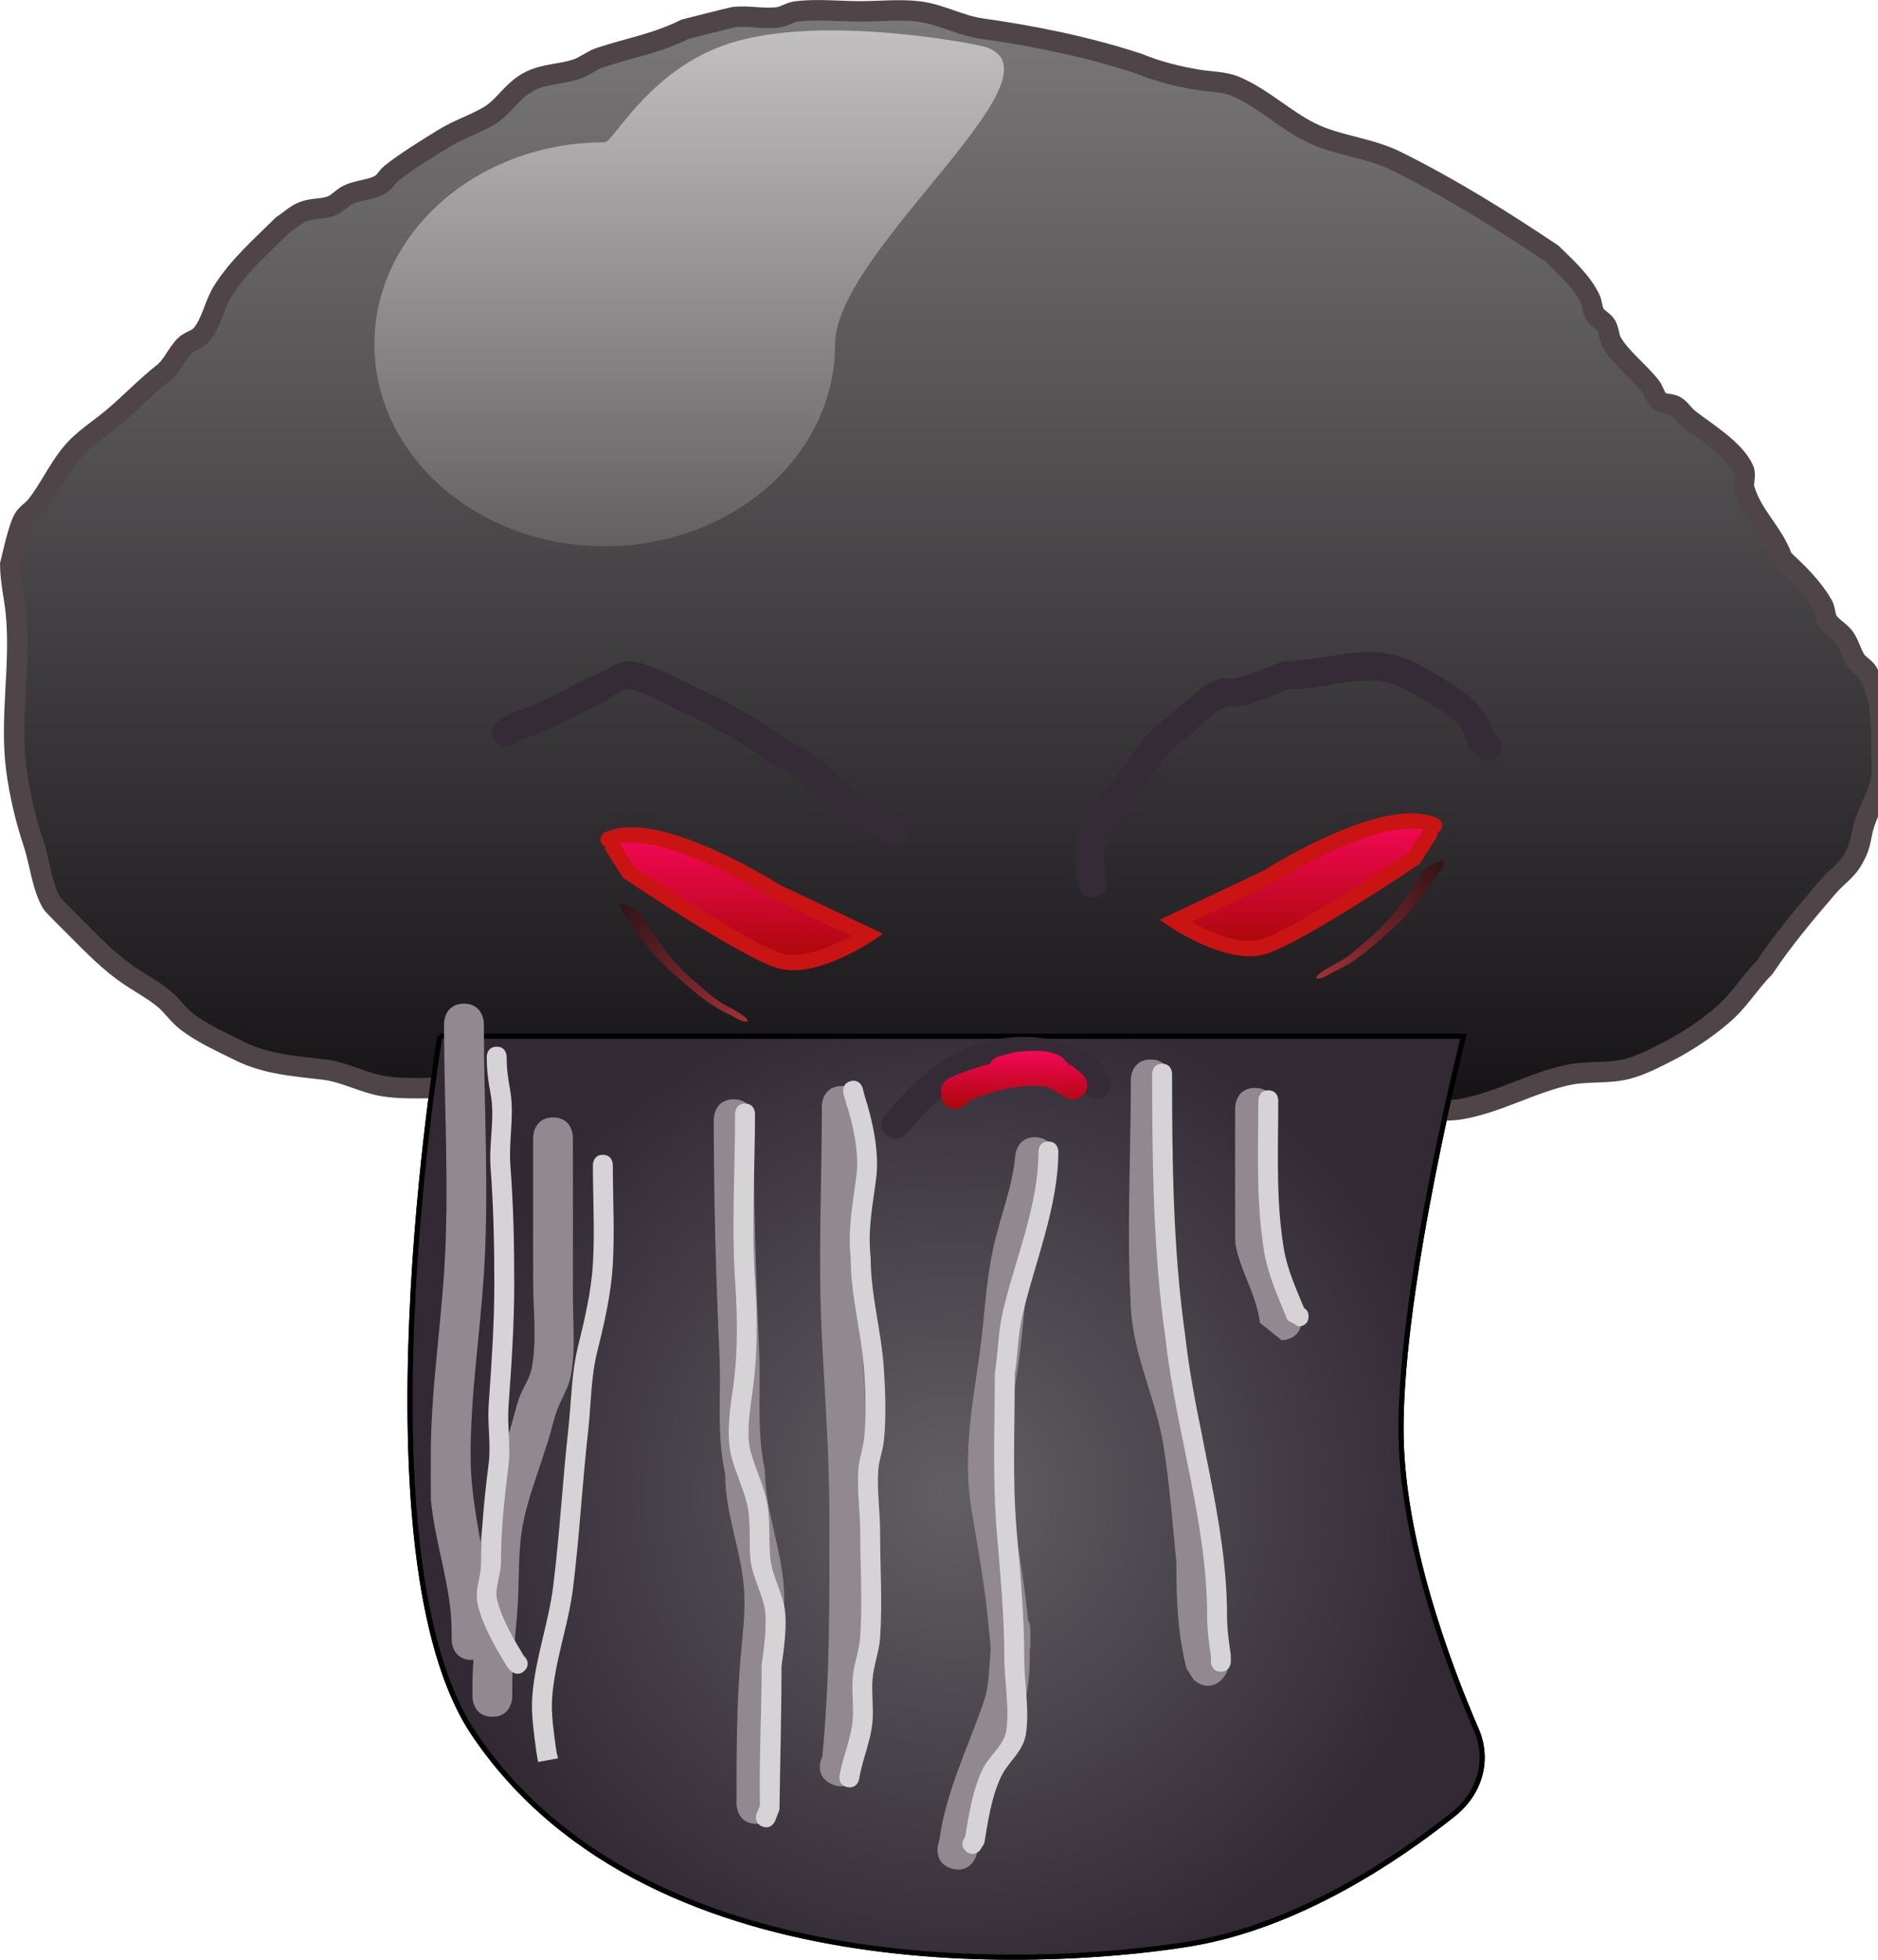 <svg version="1.1" xmlns="http://www.w3.org/2000/svg" xmlns:xlink="http://www.w3.org/1999/xlink" width="183.714" height="191.626" viewBox="0,0,183.714,191.626"><defs><radialGradient cx="240.548" cy="229.932" r="50.073" gradientUnits="userSpaceOnUse" id="color-1"><stop offset="0" stop-color="#625f63"/><stop offset="1" stop-color="#322935"/></radialGradient><linearGradient x1="240" y1="84.822" x2="240" y2="192.395" gradientUnits="userSpaceOnUse" id="color-2"><stop offset="0" stop-color="#7b7879"/><stop offset="1" stop-color="#151316"/></linearGradient><linearGradient x1="214.873" y1="86.796" x2="214.873" y2="137.236" gradientUnits="userSpaceOnUse" id="color-3"><stop offset="0" stop-color="#c2bfc0"/><stop offset="1" stop-color="#626060"/></linearGradient><radialGradient cx="240.548" cy="229.932" r="50.073" gradientUnits="userSpaceOnUse" id="color-4"><stop offset="0" stop-color="#625f63"/><stop offset="1" stop-color="#322935"/></radialGradient><linearGradient x1="246.656" y1="186.576" x2="246.656" y2="192.241" gradientUnits="userSpaceOnUse" id="color-5"><stop offset="0" stop-color="#f40857"/><stop offset="1" stop-color="#aa0808"/></linearGradient><linearGradient x1="219.634" y1="165.464" x2="219.634" y2="177.943" gradientUnits="userSpaceOnUse" id="color-6"><stop offset="0" stop-color="#f40857"/><stop offset="1" stop-color="#aa0808"/></linearGradient><linearGradient x1="275.095" y1="164.098" x2="275.095" y2="176.578" gradientUnits="userSpaceOnUse" id="color-7"><stop offset="0" stop-color="#f40857"/><stop offset="1" stop-color="#aa0808"/></linearGradient><linearGradient x1="274.555" y1="178.737" x2="290.559" y2="168.791" gradientUnits="userSpaceOnUse" id="color-8"><stop offset="0" stop-color="#a83336"/><stop offset="1" stop-color="#271216"/></linearGradient><linearGradient x1="222.251" y1="182.948" x2="206.248" y2="173.001" gradientUnits="userSpaceOnUse" id="color-9"><stop offset="0" stop-color="#a83336"/><stop offset="1" stop-color="#271216"/></linearGradient></defs><g transform="translate(-147.45,-83.822)"><g data-paper-data="{&quot;isPaintingLayer&quot;:true}" fill-rule="nonzero" stroke-linejoin="miter" stroke-miterlimit="10" stroke-dasharray="" stroke-dashoffset="0" style="mix-blend-mode: normal"><path d="M190.475,185.144h100.146c0,0 -6.12,24.111 -6.12,38.389c0,10.778 4.584,22.998 7.369,29.428c1.216,2.806 0.488,6.08 -2.25,8.262c-5.361,4.272 -15.078,10.89 -25.66,12.653c-10.934,1.822 -52.464,5.653 -70.132,-20.49c-11.767,-17.412 -3.353,-68.243 -3.353,-68.243z" fill="url(#color-1)" stroke="#000000" stroke-width="0.5" stroke-linecap="butt"/><g stroke-linecap="butt"><path d="M195.12,189.136c-0.258,0.948 -1.336,0.948 -1.336,0.948c-2.748,0 -5.788,0.334 -8.515,-0.01c-2.12,-0.268 -4.009,-1.414 -6.12,-1.669c-2.811,-0.34 -5.597,-0.495 -8.23,-1.8c-1.698,-0.842 -3.781,-1.774 -5.278,-2.956c-0.823,-0.65 -1.406,-1.571 -2.225,-2.225c-1.009,-0.806 -2.153,-1.427 -3.228,-2.144c-1.992,-1.337 -3.529,-2.935 -5.219,-4.625c-0.25,-0.25 -2.325,-2.31 -2.425,-2.478c-0.999,-1.668 -1.193,-4.015 -1.805,-5.855c-0.79,-2.374 -1.401,-4.933 -1.711,-7.419c-0.62,-4.979 0.478,-10.15 -0.022,-15.138c-0.159,-1.587 -0.547,-3.158 -0.553,-4.754c0.209,-0.852 0.798,-3.59 1.311,-4.46c0.297,-0.504 0.855,-0.806 1.22,-1.263c1.246,-1.562 2.088,-3.447 3.338,-5.007c1.185,-1.479 2.668,-2.352 4.088,-3.532c1.736,-1.443 3.227,-3.053 5.007,-4.451c0.899,-0.705 1.317,-1.881 2.124,-2.69c0.453,-0.453 1.196,-0.561 1.61,-1.05c1.022,-1.207 1.244,-2.922 2.085,-4.262c1.556,-2.48 3.806,-4.421 5.865,-6.464c0.673,-0.441 1.27,-1.028 2.019,-1.322c0.865,-0.34 1.864,-0.223 2.734,-0.548c0.616,-0.23 1.054,-0.798 1.644,-1.088c1.01,-0.497 2.25,-0.458 3.212,-1.043c0.396,-0.241 0.6,-0.715 0.962,-1.005c1.562,-1.253 3.446,-2.375 5.145,-3.438c1.402,-0.877 3.01,-1.382 4.437,-2.216c1.538,-0.9 2.313,-2.555 4.041,-3.421c1.403,-0.704 3.072,-0.672 4.56,-1.169c0.803,-0.268 1.476,-0.856 2.279,-1.124c2.938,-0.978 5.491,-1.366 8.311,-2.769c0.205,-0.052 4.563,-1.164 4.764,-1.189c1.455,-0.182 2.948,0.22 4.398,0.008c0.58,-0.085 1.088,-0.475 1.669,-0.556c1.971,-0.275 4.348,-0.018 6.343,-0.018c1.841,0 3.918,-0.219 5.734,0.01c2.124,0.268 4.01,1.376 6.12,1.669c5.068,0.705 10.422,1.802 15.328,3.412c1.93,0.789 3.833,1.264 5.867,1.603c1.218,0.203 2.512,0.16 3.648,0.644c2.674,1.141 4.709,3.179 7.312,4.486c2.617,1.314 5.744,1.496 8.345,2.782c5.283,2.612 10.394,5.787 15.293,9.076c1.38,1.37 2.803,2.587 3.706,4.359c0.246,0.483 0.211,1.085 0.49,1.549c0.271,0.449 0.843,0.663 1.113,1.113c0.302,0.503 0.258,1.164 0.556,1.669c0.917,1.552 2.661,2.858 3.787,4.3c0.347,0.445 0.438,1.096 0.881,1.446c0.426,0.336 1.091,0.198 1.556,0.479c0.501,0.302 0.805,0.856 1.263,1.22c1.595,1.269 4.556,3.009 5.41,4.994c0.248,0.577 -0.102,1.278 0.069,1.882c0.731,2.595 2.901,4.351 3.724,6.821c1.483,1.398 2.9,2.733 3.943,4.537c0.278,0.48 0.199,1.123 0.508,1.583c0.42,0.627 1.175,0.973 1.614,1.587c0.483,0.675 0.653,1.535 1.113,2.225c0.309,0.463 0.885,0.715 1.168,1.195c1.338,2.27 1.334,4.886 1.32,7.408c-0.005,1.015 0.166,2.048 -0.025,3.045c-0.306,1.6 -1.242,3.018 -1.701,4.581c-0.232,0.791 -0.287,1.64 -0.619,2.395c-0.886,2.014 -1.618,2.073 -3.003,3.687c-2.089,2.435 -4.323,5.102 -6.095,7.76c-1.227,1.237 -2.233,2.807 -3.43,3.996c-1.491,1.481 -4.018,3.186 -5.9,4.142c-1.337,0.679 -2.682,1.399 -4.135,1.768c-1.836,0.466 -3.8,0.177 -5.656,0.559c-3.586,0.74 -6.989,2.775 -10.663,3.378c-1.354,0.222 -2.745,0.018 -4.117,0.018c-2.782,0 -5.564,0 -8.345,0c-2.868,0 -5.76,-0.104 -8.573,-0.575c-2.217,-0.372 -4.165,-1.046 -6.48,-1.094c-2.953,-0.062 -5.917,0 -8.871,0c-1.595,0 -3.211,-0.279 -4.784,-0.018c-0.897,0.149 -1.693,0.691 -2.585,0.87c-2.023,0.405 -5.145,0.489 -7.233,0.254c-3.578,-0.403 -7.186,-2.03 -10.654,-3.022c-1.456,-0.288 -2.887,-0.758 -4.367,-0.873c-1.842,-0.143 -3.701,0.153 -5.542,0.002c-1.934,-0.159 -5.176,-1.234 -7.142,-0.657c-0.452,0.133 -0.538,0.828 -0.96,1.038c-0.75,0.374 -1.645,0.354 -2.428,0.651c-2.066,0.783 -2.027,1.374 -4.154,1.738c-3.175,0.543 -5.946,-0.971 -8.902,-1.486z" fill="url(#color-2)" stroke="#4f4548" stroke-width="2"/><path d="M229.143,117.485c0,10.908 -10.088,19.751 -22.533,19.751c-12.445,0 -22.533,-8.843 -22.533,-19.751c0,-10.908 10.088,-19.751 22.533,-19.751c0.867,0 4.57,-7.579 12.905,-9.884c9.095,-2.515 22.878,0.234 23.76,0.419c9.904,2.079 -14.132,19.897 -14.132,29.216z" fill="url(#color-3)" stroke="none" stroke-width="0"/></g><path d="M190.475,185.144h100.146c0,0 -6.12,24.111 -6.12,38.389c0,10.778 4.584,22.998 7.369,29.428c1.216,2.806 0.488,6.08 -2.25,8.262c-5.361,4.272 -15.078,10.89 -25.66,12.653c-10.934,1.822 -52.464,5.653 -70.132,-20.49c-11.767,-17.412 -3.353,-68.243 -3.353,-68.243z" fill="url(#color-4)" stroke="#000000" stroke-width="0.5" stroke-linecap="butt"/><path d="M240.632,266.552c-1.889,-0.472 -1.417,-2.361 -1.417,-2.361l0.142,-0.511c0.605,-4.631 2.845,-9.124 4.345,-13.525c0.561,-1.646 0.479,-3.427 0.681,-5.15h-0.034v-0.274l-0.176,-1.758l0.004,-0l-0.005,-0.008c-0.348,-3.833 -1.016,-7.559 -1.649,-11.349c-0.926,-5.195 -0.005,-10.107 0.732,-15.256c0.492,-3.442 0.596,-6.899 1.316,-10.307c0.66,-3.126 1.921,-6.062 2.196,-9.257c0,0 0.176,-1.939 2.116,-1.763c1.939,0.176 1.763,2.116 1.763,2.116c-0.317,3.348 -1.568,6.386 -2.254,9.66c-0.7,3.338 -0.799,6.721 -1.28,10.093c-0.673,4.718 -1.638,9.284 -0.752,14.045c0.627,3.77 1.29,7.482 1.656,11.288c0.145,0.273 0.228,0.584 0.228,0.915v1.484v0.371h-0.035c-0.008,0.041 -0.017,0.081 -0.027,0.121c0.032,2.109 -0.125,4.247 -0.774,6.228c-1.363,4.162 -3.672,8.439 -4.186,12.81l-0.229,0.973c0,0 -0.472,1.889 -2.361,1.417z" fill="#918890" stroke="none" stroke-width="0.5" stroke-linecap="butt"/><path d="M267.181,245.57c0.323,0.469 0.787,1.475 -0.219,2.481c-1.377,1.377 -2.754,0 -2.754,0l-0.698,-1.09c-0.871,-3.499 -0.989,-6.796 -0.983,-10.39c-0.386,-3.814 -0.659,-7.658 -1.272,-11.445c-0.74,-4.571 -2.913,-8.708 -3.178,-13.374c-0.421,-7.407 -0.004,-14.957 -0.004,-22.384c0,0 0,-1.947 1.947,-1.947c1.947,0 1.947,1.947 1.947,1.947c0,7.342 -0.401,14.801 -0.004,22.126c0.243,4.484 2.408,8.551 3.128,12.961c0.644,3.944 0.932,7.949 1.325,11.922c0.004,3.183 0.051,6.11 0.764,9.193z" fill="#918890" stroke="none" stroke-width="0.5" stroke-linecap="butt"/><path d="M274.421,211.738c0.204,0.28 0.344,0.661 0.344,1.183c0,1.947 -1.947,1.947 -1.947,1.947l-2.118,-1.706c-0.329,-2.75 -1.918,-5.029 -2.395,-7.683c-0.039,-0.217 -0.031,-3.032 -0.031,-3.5c0,-3.276 0,-6.553 0,-9.829c0,0 0,-1.947 1.947,-1.947c1.947,0 1.947,1.947 1.947,1.947c0,2.658 0,5.316 0,7.975c0,1.414 -0.271,3.259 -0.031,4.66c0.149,0.868 0.708,1.613 1.017,2.437c0.559,1.494 0.995,2.97 1.267,4.517z" fill="#918890" stroke="none" stroke-width="0.5" stroke-linecap="butt"/><path d="M228.736,258.244c-1.742,-0.871 -0.871,-2.613 -0.871,-2.613l-0.01,0.306c0.798,-7.872 0.732,-15.809 0.732,-23.73c0,-5.939 -0.437,-11.793 -0.74,-17.723c-0.381,-7.459 -0.002,-15.046 -0.002,-22.521c0,0 0,-1.947 1.947,-1.947c1.947,0 1.947,1.947 1.947,1.947c0,7.42 -0.385,14.956 -0.002,22.359c0.31,5.983 0.744,11.891 0.744,17.885c0,8.054 0.039,16.111 -0.751,24.117l-0.381,1.048c0,0 -0.871,1.742 -2.613,0.871z" fill="#918890" stroke="none" stroke-width="0.5" stroke-linecap="butt"/><path d="M221.446,262.159c-1.947,0 -1.947,-1.947 -1.947,-1.947v-0.371c0,-4.528 0.008,-9.179 0.377,-13.687c0.188,-2.294 0.506,-4.456 0.369,-6.778c-0.229,-3.89 -1.871,-7.455 -1.847,-11.407c-0.875,-3.852 -0.385,-7.685 -0.564,-11.59c-0.354,-7.711 -0.56,-15.377 -0.56,-23.117c0,0 0,-1.947 1.947,-1.947c1.947,0 1.947,1.947 1.947,1.947c0,7.66 0.209,15.245 0.553,22.875c0.173,3.851 -0.278,7.609 0.548,11.407c0.022,4.001 1.629,7.627 1.862,11.59c0.147,2.496 -0.163,4.85 -0.373,7.317c-0.374,4.404 -0.365,8.964 -0.365,13.39v0.371c0,0 0,1.947 -1.947,1.947z" fill="#918890" stroke="none" stroke-width="0.5" stroke-linecap="butt"/><path d="M193.577,246.128c-1.947,0 -1.947,-1.947 -1.947,-1.947v-0.742c0.019,-4.419 -1.631,-8.617 -2.031,-12.975c-0.012,-0.13 -0.009,-3.841 -0.009,-4.272c0,-6.061 0.897,-11.906 1.302,-17.933c0.54,-8.041 -0.004,-16.287 -0.004,-24.351c0,0 0,-1.947 1.947,-1.947c1.947,0 1.947,1.947 1.947,1.947c0,8.152 0.534,16.479 -0.004,24.609c-0.393,5.942 -1.294,11.702 -1.294,17.675c0,2.857 0.482,5.646 0.977,8.431c0.071,-0.9 0.181,-1.797 0.358,-2.69c0.518,-2.604 1.513,-5.136 2.293,-7.668c0.461,-1.224 0.697,-2.522 1.129,-3.756c0.344,-0.983 1.019,-1.854 1.218,-2.876c0.527,-2.702 0.144,-5.758 0.144,-8.503c0,-4.698 0,-9.396 0,-14.095c0,0 0,-1.947 1.947,-1.947c1.947,0 1.947,1.947 1.947,1.947c0,5.255 0,10.509 0,15.764c0,2.49 0.272,5.178 -0.227,7.631c-0.246,1.207 -0.971,2.267 -1.378,3.43c-0.42,1.203 -0.65,2.468 -1.096,3.662c-0.728,2.365 -1.67,4.738 -2.158,7.168c-0.511,2.54 -0.387,5.13 -0.522,7.693c-0.145,2.762 -0.556,5.474 -0.554,8.248v1.113c0,0 0,1.947 -1.947,1.947c-1.947,0 -1.947,-1.947 -1.947,-1.947v-1.113c0.001,-0.841 0.037,-1.677 0.091,-2.51c-0.059,0.004 -0.121,0.006 -0.184,0.006z" fill="#918890" stroke="none" stroke-width="0.5" stroke-linecap="butt"/><path d="M198.767,247.177c-0.688,0.688 -1.377,0 -1.377,0l-0.332,-0.373c-1.11,-1.851 -2.476,-4.133 -2.905,-6.262c-0.266,-1.321 0.366,-2.559 0.355,-3.883c0.008,-3.272 0.334,-6.5 0.747,-9.74c0.238,-1.868 -0.135,-3.833 -0.003,-5.714c0.277,-3.925 0.554,-7.869 0.554,-11.809c0,-3.847 -0.077,-7.603 -0.368,-11.429c-0.175,-2.293 0.443,-4.869 0.015,-7.118c-0.244,-1.28 -0.388,-2.352 -0.388,-3.708c0,0 0,-0.974 0.974,-0.974c0.974,0 0.974,0.974 0.974,0.974c0,1.28 0.144,2.143 0.353,3.34c0.413,2.366 -0.171,4.952 0.015,7.348c0.301,3.872 0.373,7.674 0.373,11.567c0,3.979 -0.271,7.966 -0.558,11.93c-0.138,1.908 0.23,3.886 -0.003,5.785c-0.39,3.177 -0.746,6.339 -0.737,9.548c-0.007,1.093 -0.629,2.497 -0.387,3.535c0.449,1.921 1.648,3.923 2.659,5.607l0.039,-0.002c0,0 0.688,0.688 0,1.377z" fill="#d6d3d6" stroke="none" stroke-width="0.5" stroke-linecap="butt"/><path d="M201.887,255.785l-1.801,0.322c-0.063,-0.377 -0.126,-0.755 -0.189,-1.132c-0.217,-1.733 -0.496,-3.474 -0.378,-5.228c0.243,-3.597 1.597,-7.208 2.045,-10.805c0.64,-5.143 0.915,-10.236 1.481,-15.372c0.296,-2.661 0.304,-5.496 0.95,-8.102c0.644,-2.597 1.301,-5.403 1.458,-8.092c0.186,-3.192 -0.003,-6.463 -0.003,-9.662c0,0 0,-0.974 0.974,-0.974c0.974,0 0.974,0.974 0.974,0.974c0,3.249 0.19,6.569 -0.003,9.811c-0.166,2.792 -0.83,5.72 -1.51,8.413c-0.634,2.512 -0.619,5.279 -0.905,7.847c-0.577,5.147 -0.839,10.258 -1.486,15.414c-0.447,3.559 -1.802,7.151 -2.035,10.708c-0.105,1.602 0.166,3.203 0.364,4.787c0.037,0.221 0.074,0.442 0.111,0.663c0.085,0.213 0.085,0.405 0.085,0.405l-0.017,0.003c0.001,0.007 0.002,0.015 0.004,0.022z" fill="#d6d3d6" stroke="none" stroke-width="0.5" stroke-linecap="butt"/><path d="M222.012,262.414c-0.904,-0.362 -0.542,-1.266 -0.542,-1.266l0.319,-0.75c-0.087,-4.605 0.17,-9.209 0.17,-13.794c0.216,-1.515 0.463,-3.398 0.369,-4.899c-0.116,-1.857 -1.316,-3.594 -1.481,-5.522c-0.15,-1.744 0.09,-3.708 -0.346,-5.409c-0.395,-1.542 -1.066,-2.908 -1.476,-4.423c-0.495,-1.83 -0.255,-3.931 -0.026,-5.781c0.652,-3.81 0.621,-7.564 0.363,-11.474c-0.357,-5.412 -0.002,-10.967 -0.002,-16.389c0,0 0,-0.974 0.974,-0.974c0.974,0 0.974,0.974 0.974,0.974c0,5.374 -0.364,10.888 -0.002,16.251c0.273,4.052 0.259,7.936 -0.379,11.893c-0.197,1.56 -0.452,3.43 -0.026,4.975c0.421,1.527 1.108,2.914 1.491,4.479c0.446,1.823 0.246,3.857 0.396,5.718c0.16,1.981 1.334,3.66 1.486,5.605c0.121,1.551 -0.15,3.558 -0.373,5.115c0,4.653 -0.137,9.354 -0.201,14.024l-0.423,1.105c0,0 -0.362,0.904 -1.266,0.542z" fill="#d6d3d6" stroke="none" stroke-width="0.5" stroke-linecap="butt"/><path d="M230.668,189.536c0.945,-0.236 1.181,0.708 1.181,0.708l0.165,0.67c0.778,2.364 1.463,5.518 1.158,8.008c-0.334,2.721 -0.858,5.077 -0.553,7.825c0.005,3.737 1.05,7.185 1.296,10.915c0.145,2.195 0.241,4.898 -0.006,7.077c-0.11,0.973 -0.485,1.909 -0.548,2.886c-0.13,2.016 0.187,4.043 0.187,6.066c0,3.396 0.229,6.874 -0.002,10.261c-0.096,1.411 -0.639,2.705 -0.743,4.1c-0.101,1.352 0.113,2.729 0,4.08c-0.164,1.969 -1,3.731 -1.308,5.643c0,0 -0.16,0.96 -1.12,0.8c-0.96,-0.16 -0.8,-1.12 -0.8,-1.12c0.319,-1.861 1.129,-3.574 1.288,-5.484c0.113,-1.35 -0.107,-2.728 0,-4.08c0.109,-1.386 0.65,-2.665 0.74,-4.06c0.217,-3.349 -0.002,-6.782 -0.002,-10.14c0,-2.059 -0.325,-4.121 -0.184,-6.174c0.071,-1.031 0.446,-2.022 0.564,-3.048c0.235,-2.041 0.132,-4.593 -0.006,-6.646c-0.252,-3.743 -1.305,-7.21 -1.3,-10.968c-0.316,-2.845 0.201,-5.314 0.56,-8.124c0.282,-2.207 -0.362,-5.114 -1.067,-7.2l-0.206,-0.814c0,0 -0.236,-0.945 0.708,-1.181z" fill="#d6d3d6" stroke="none" stroke-width="0.5" stroke-linecap="butt"/><path d="M241.9,264.795c-0.59,-0.59 -0.169,-1.18 -0.036,-1.337c0.371,-2.252 0.709,-4.517 1.691,-6.611c0.633,-1.35 2.137,-2.335 2.344,-3.867c0.309,-2.289 -0.203,-4.739 -0.203,-7.049c0,-4.178 -0.399,-8.202 -0.739,-12.345c-0.42,-5.132 -0.2,-10.394 -0.185,-15.553c0.325,-1.949 0.313,-3.938 0.762,-5.883c1.183,-5.125 3.514,-10.414 3.5,-15.735c0,0 0,-0.974 0.974,-0.974c0.974,0 0.974,0.974 0.974,0.974c-0.013,5.489 -2.328,10.879 -3.547,16.163c-0.429,1.857 -0.411,3.754 -0.721,5.615c0.016,5.053 -0.241,10.207 0.185,15.232c0.356,4.193 0.745,8.276 0.745,12.506c0,2.434 0.527,5.003 0.168,7.417c-0.272,1.825 -1.77,2.729 -2.478,4.293c-0.933,2.062 -1.23,4.233 -1.598,6.439l-0.457,0.714c0,0 -0.688,0.688 -1.377,0z" fill="#d6d3d6" stroke="none" stroke-width="0.5" stroke-linecap="butt"/><path d="M266.883,247.276c-0.974,0 -0.974,-0.974 -0.974,-0.974l0.01,-0.419c-0.195,-1.366 -0.378,-2.65 -0.381,-4.032c0,-9.175 -3.06,-18.032 -4.072,-27.139c-1.214,-8.495 -1.306,-17.31 -1.306,-25.901c0,0 0,-0.974 0.974,-0.974c0.974,0 0.974,0.974 0.974,0.974c0,8.51 0.089,17.242 1.29,25.656c1.022,9.194 4.088,18.117 4.088,27.385c-0.003,1.289 0.179,2.482 0.361,3.757l0.01,0.694c0,0 0,0.974 -0.974,0.974z" fill="#d6d3d6" stroke="none" stroke-width="0.5" stroke-linecap="butt"/><path d="M275.015,211.72c0.229,0.128 0.445,0.371 0.445,0.83c0,0.974 -0.974,0.974 -0.974,0.974l-1.089,-0.612c-0.884,-2.215 -1.886,-4.327 -2.283,-6.697c-0.813,-4.864 -0.569,-9.861 -0.569,-14.807c0,0 0,-0.974 0.974,-0.974c0.974,0 0.974,0.974 0.974,0.974c0,4.841 -0.247,9.735 0.544,14.495c0.341,2.055 1.193,3.906 1.978,5.817z" fill="#d6d3d6" stroke="none" stroke-width="0.5" stroke-linecap="butt"/><path d="M255.478,191.027c-1.179,0.737 -1.917,-0.442 -1.917,-0.442l-0.761,-1.268c-2.085,-1.44 -3.438,-1.341 -5.871,-1.055c-0.983,0.116 -1.995,0.077 -2.952,0.332c-3.094,0.825 -5.86,3.664 -7.826,6.039c0,0 -0.89,1.069 -1.959,0.178c-1.069,-0.89 -0.178,-1.959 -0.178,-1.959c1.778,-2.121 3.907,-4.227 6.276,-5.674c4.317,-2.636 10.528,-2.686 14.537,0.233l1.093,1.699c0,0 0.737,1.179 -0.442,1.917z" fill="#342b37" stroke="none" stroke-width="0.5" stroke-linecap="butt"/><path d="M249.981,190.101c-2.63,-0.404 -5.365,0.373 -7.814,1.365c-0.227,0.459 -0.7,0.775 -1.248,0.775c-0.768,0 -1.391,-0.623 -1.391,-1.391c0,-0.049 0.003,-0.098 0.008,-0.146c-0.226,-1.048 0.835,-1.503 0.835,-1.503c1.293,-0.554 2.601,-1.021 3.924,-1.351c0.18,-0.383 0.529,-0.671 0.951,-0.767l1.455,-0.364l0.009,0.038l0.072,-0.056c1.19,-0.135 4.165,-0.456 4.992,1.015c0.053,0.013 0.106,0.026 0.159,0.04l0.16,0.292l0.1,-0.12l1.105,0.92c0.311,0.255 0.509,0.642 0.509,1.075c0,0.768 -0.623,1.391 -1.391,1.391c-0.26,0 -0.503,-0.071 -0.711,-0.195l-1.277,-0.73l0.018,-0.031c-0.04,-0.011 -0.081,-0.022 -0.121,-0.034c-0.135,-0.039 -0.245,-0.122 -0.345,-0.223z" fill="url(#color-5)" stroke="none" stroke-width="0.5" stroke-linecap="butt"/><path d="M235.958,165.989c-0.835,1.113 -1.947,0.278 -1.947,0.278l-0.96,-0.735c-1.945,-0.778 -4.101,-2.1 -5.603,-3.583c-1.436,-1.418 -2.448,-2.591 -4.412,-3.372c-2.704,-2.01 -6.015,-3.846 -9.068,-5.229c-1.39,-0.63 -3.46,-1.915 -4.979,-2.103c-0.942,-0.117 -1.666,0.92 -2.543,1.285c-2.186,0.911 -4.269,2.278 -6.479,3.091c-0.722,0.266 -1.52,0.429 -2.12,0.91c0,0 -1.113,0.835 -1.947,-0.278c-0.835,-1.113 0.278,-1.947 0.278,-1.947c0.859,-0.617 1.892,-0.958 2.887,-1.316c2.146,-0.771 4.194,-2.145 6.317,-3.029c0.746,-0.311 2.75,-1.539 3.577,-1.497c1.862,0.094 4.443,1.57 6.149,2.347c3.116,1.421 6.553,3.268 9.292,5.342c3.89,1.565 6.057,5.372 10.015,6.955l1.266,0.934c0,0 1.113,0.835 0.278,1.947z" fill="#342b37" stroke="none" stroke-width="0.5" stroke-linecap="butt"/><path d="M293.614,155.568c0.097,0.051 1.211,0.672 0.615,1.863c-0.622,1.244 -1.866,0.622 -1.866,0.622l-1.298,-1.249c-0.408,-2.432 -2.155,-3.21 -4.096,-4.375c-1.458,-0.875 -2.909,-1.873 -4.691,-2.024c-2.969,-0.252 -5.836,0.864 -8.781,0.816c-1.461,0.615 -3.183,1.359 -4.729,1.669c-0.397,0.08 -0.827,-0.164 -1.214,-0.046c-1.358,0.413 -2.884,2.285 -4.07,3.141c-2.375,1.716 -3.519,4.05 -5.27,6.386c-1.968,2.623 -3.238,4.087 -2.532,7.519c0,0 0.273,1.364 -1.091,1.637c-1.364,0.273 -1.637,-1.091 -1.637,-1.091c-0.454,-2.321 -0.47,-4.646 0.708,-6.796c0.411,-0.75 1.896,-2.363 2.324,-2.933c1.937,-2.582 3.222,-5.039 5.857,-6.967c1.473,-1.077 3.098,-2.924 4.832,-3.535c0.493,-0.174 1.055,0.056 1.568,-0.046c1.544,-0.308 3.248,-1.1 4.729,-1.669c3.205,-0.042 6.349,-1.157 9.58,-0.853c2.221,0.209 4.043,1.324 5.88,2.426c2.505,1.503 4.353,2.744 5.183,5.506z" fill="#342b37" stroke="none" stroke-width="0.5" stroke-linecap="butt"/><path d="M206.949,165.895c4.897,-2.26 16.398,5.101 16.398,5.101l8.972,4.245c0,0 -5.121,3.433 -8.457,2.559c-3.336,-0.874 -14.911,-8.679 -14.911,-8.679l-1.558,-2.448" fill="url(#color-6)" stroke="#ca1414" stroke-width="1.5" stroke-linecap="round"/><path d="M287.335,165.308l-1.558,2.448c0,0 -11.575,7.806 -14.911,8.679c-3.336,0.874 -8.457,-2.559 -8.457,-2.559l8.972,-4.245c0,0 11.501,-7.362 16.398,-5.101" data-paper-data="{&quot;index&quot;:null}" fill="url(#color-7)" stroke="#ca1414" stroke-width="1.5" stroke-linecap="round"/><path d="M276.282,179.49c-0.345,-0.15 0.782,-0.851 0.782,-0.851l0.669,-0.389c1.791,-0.878 2.296,-1.529 3.46,-2.499c2.304,-1.92 3.24,-3.394 4.261,-4.868c0.438,-0.632 0.827,-1.124 0.941,-1.607c0,0 0.098,-0.4 1.273,-0.994c1.174,-0.594 1.076,-0.195 1.076,-0.195c-0.137,0.54 -0.562,1.119 -1.046,1.817c-1.147,1.655 -2.248,3.296 -4.846,5.461c-1.101,0.917 -2.01,1.847 -3.712,2.858c-0.523,0.311 -1.069,0.551 -1.604,0.826l0.218,-0.109c0,0 -1.127,0.7 -1.472,0.55z" fill="url(#color-8)" stroke="none" stroke-width="0.5" stroke-linecap="butt"/><path d="M219.053,183.15l0.218,0.109c-0.535,-0.275 -1.08,-0.515 -1.604,-0.826c-1.703,-1.012 -2.612,-1.941 -3.712,-2.858c-2.598,-2.165 -3.699,-3.805 -4.846,-5.461c-0.484,-0.698 -0.909,-1.277 -1.046,-1.817c0,0 -0.098,-0.4 1.076,0.195c1.174,0.594 1.273,0.994 1.273,0.994c0.114,0.482 0.503,0.975 0.941,1.607c1.021,1.475 1.957,2.948 4.261,4.868c1.164,0.97 1.669,1.621 3.46,2.499l0.669,0.389c0,0 1.127,0.7 0.782,0.851c-0.345,0.15 -1.472,-0.55 -1.472,-0.55z" data-paper-data="{&quot;index&quot;:null}" fill="url(#color-9)" stroke="none" stroke-width="0.5" stroke-linecap="butt"/></g></g></svg>